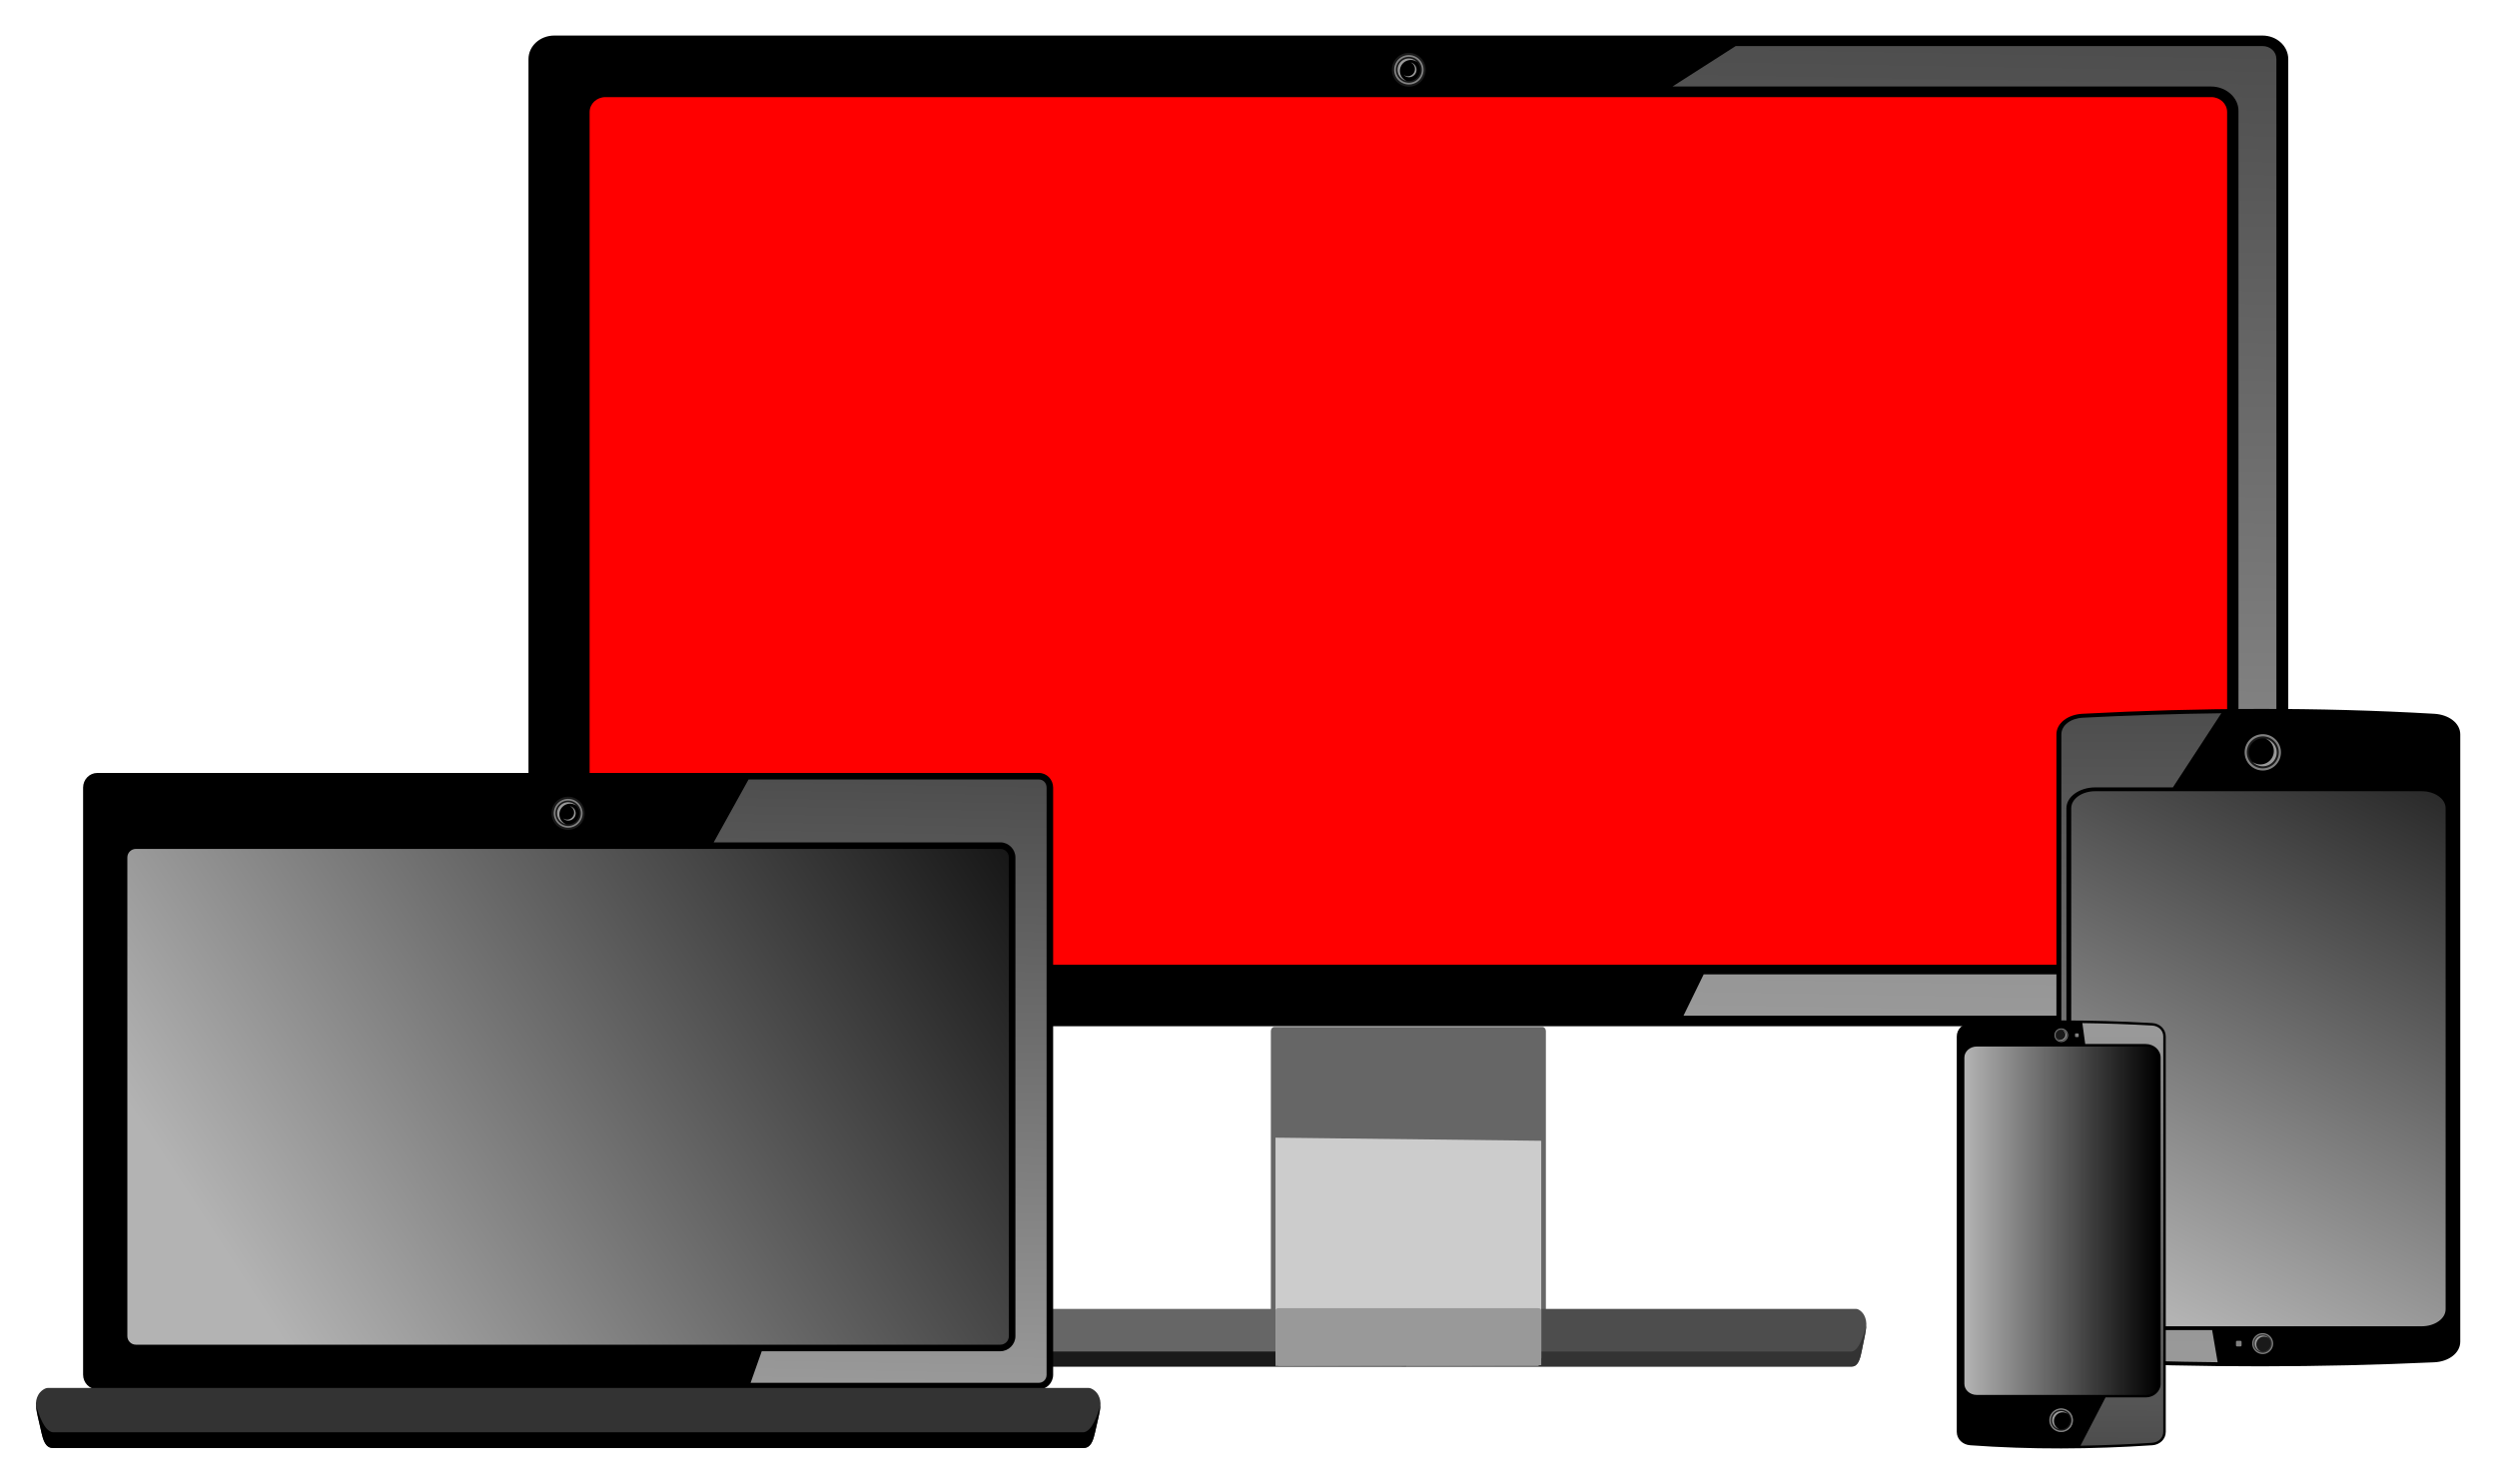 <?xml version="1.0" encoding="UTF-8" standalone="no"?>
<svg
   xmlns:dc="http://purl.org/dc/elements/1.1/"
   xmlns:cc="http://creativecommons.org/ns#"
   xmlns:rdf="http://www.w3.org/1999/02/22-rdf-syntax-ns#"
   xmlns:svg="http://www.w3.org/2000/svg"
   xmlns="http://www.w3.org/2000/svg"
   xmlns:xlink="http://www.w3.org/1999/xlink"
   version="1.1"
   id="svg2"
   viewBox="0 0 748.093 444.738"
   height="125.515mm"
   width="211.128mm"
    >
  <defs
     id="defs4">
    <linearGradient
       id="linearGradient6546">
      <stop
         id="stop6548"
         offset="0"
         style="stop-color:#b3b3b3;stop-opacity:1;" />
      <stop
         id="stop6550"
         offset="1"
         style="stop-color:#b3b3b3;stop-opacity:0;" />
    </linearGradient>
   <linearGradient
       id="linearGradient4434">
      <stop
         id="stop4436"
         offset="0"
         style="stop-color:#999;stop-opacity:1" />
      <stop
         id="stop4438"
         offset="1" 
         style="stop-color:#4d4d4d;stop-opacity:1" />
    </linearGradient>
    <linearGradient
       id="linearGradient4185">
      <stop
         id="stop4187"
         offset="0"
         style="stop-color:#999;stop-opacity:1" />
      <stop
         id="stop4189"
         offset="1"
         style="stop-color:#4d4d4d;stop-opacity:1" />
    </linearGradient>
    <linearGradient
       gradientUnits="userSpaceOnUse"
       y2="650.895"
       x2="387.803"
       y1="99.514"
       x1="389.896"
       id="linearGradient4193"
       xlink:href="#linearGradient4185" />
    <linearGradient
       gradientTransform="matrix(1.536,0,0,1.536,-545.865,-337.102)"
       y2="650.895"
       x2="387.803"
       y1="99.514"
       x1="389.896"
       gradientUnits="userSpaceOnUse"
       id="linearGradient4275"
       xlink:href="#linearGradient4185" />
    <linearGradient
       gradientUnits="userSpaceOnUse"
       y2="-647.615"
       x2="2041.772"
       y1="635.934"
       x1="2016.713"
       id="linearGradient4442"
       xlink:href="#linearGradient4434" />
    <linearGradient
       gradientTransform="matrix(0.37,0,0,0.328,486.082,70.295)"
       y2="-647.615"
       x2="2041.772"
       y1="635.934"
       x1="2016.713"
       gradientUnits="userSpaceOnUse"
       id="linearGradient4527"
       xlink:href="#linearGradient4434" />
    <linearGradient
       gradientUnits="userSpaceOnUse"
       y2="746.217"
       x2="-388.438"
       y1="-69.322"
       x1="138.729"
       id="linearGradient4693"
       xlink:href="#linearGradient6546" />
    <linearGradient
       gradientUnits="userSpaceOnUse"
       y2="-782.39"
       x2="2414.316"
       y1="371.816"
       x1="643.636"
       id="linearGradient4697"
       xlink:href="#linearGradient6546" />
    <linearGradient
       gradientUnits="userSpaceOnUse"
       y2="70.636"
       x2="1340.284"
       y1="70.636"
       x1="637.808"
       id="linearGradient5102"
       xlink:href="#linearGradient6546" />
    <linearGradient
       gradientUnits="userSpaceOnUse"
       y2="349.44"
       x2="436.42"
       y1="349.44"
       x1="176.799"
       id="linearGradient6552"
       xlink:href="#linearGradient6546" />
  </defs>
  <g
     transform="translate(37.047,-104.186)"
     id="layer1">
    <g
       transform="matrix(0.611,0,0,0.611,134.691,107.673)"
       id="g5464">
      <g
         id="g4661"
         transform="matrix(1.143,0,0,1.143,-720.977,173.911)">
        <g
           transform="translate(-38.649,6)"
           id="g4637">
          <path
             style="opacity:1;fill:#666666;fill-opacity:1;stroke:none;stroke-width:35;stroke-linecap:butt;stroke-linejoin:miter;stroke-miterlimit:4;stroke-dasharray:none;stroke-dashoffset:0;stroke-opacity:1"
             d="m 970.174,277.477 115.043,0 c 0.815,0 1.47,0.792 1.47,1.775 l 0,124.282 c 0,0.983 -0.656,1.775 -1.47,1.775 l -115.043,0 c -0.814,0 -1.47,-0.792 -1.47,-1.775 l 0,-124.282 c 0,-0.983 0.656,-1.775 1.47,-1.775 z"
             id="rect4544" />
          <g
             id="g4576"
             transform="matrix(0.162,0,0,0.115,1552.509,251.152)">
            <path
               id="path4574"
               d="m -3257.932,1495.793 140.309,0 1052.301,0 c 21.401,0 24.186,-47.241 29.178,-77.787 10.423,-63.777 12.583,-87.512 4.004,-112.209 -4.91,-14.133 -15.254,-25.014 -21.645,-25.014 l -1063.838,0 -138.846,0 -1.463,215.01 z"
               style="opacity:1;fill:#4d4d4d;fill-opacity:1;stroke:none;stroke-width:35;stroke-linecap:butt;stroke-linejoin:miter;stroke-miterlimit:4;stroke-dasharray:none;stroke-dashoffset:0;stroke-opacity:1" />
            <path
               id="path4572"
               d="m -3256.57,1280.783 -108.514,0 -1063.838,0 c -6.391,0 -16.737,10.881 -21.646,25.014 -8.579,24.697 -6.419,48.432 4.004,112.209 4.992,30.546 7.777,77.787 29.178,77.787 l 1052.303,0 107.051,0 1.463,-215.01 z"
               style="opacity:1;fill:#666666;fill-opacity:1;stroke:none;stroke-width:35;stroke-linecap:butt;stroke-linejoin:miter;stroke-miterlimit:4;stroke-dasharray:none;stroke-dashoffset:0;stroke-opacity:1" />
            <path
               id="path4569"
               d="m -3245.01,1495.793 127.387,0 1052.301,0 c 16.752,0 22.08,-28.906 26.006,-56.133 4.894,-33.805 10.603,-72.307 12.435,-96.25 -7.615,37.376 -19.021,91.376 -38.334,96.25 l -1052.408,0 -127.004,0 -0.383,56.133 z"
               style="opacity:1;fill:#333333;fill-opacity:1;stroke:none;stroke-width:35;stroke-linecap:butt;stroke-linejoin:miter;stroke-miterlimit:4;stroke-dasharray:none;stroke-dashoffset:0;stroke-opacity:1" />
            <path
               id="path4567"
               d="m -3244.727,1439.66 -120.357,0 -1052.408,0 c -19.313,-4.874 -30.718,-58.874 -38.334,-96.25 1.833,23.943 7.541,62.445 12.436,96.25 3.926,27.227 9.252,56.133 26.004,56.133 l 1052.303,0 119.975,0 0.383,-56.133 z"
               style="opacity:1;fill:#1a1a1a;fill-opacity:1;stroke:none;stroke-width:35;stroke-linecap:butt;stroke-linejoin:miter;stroke-miterlimit:4;stroke-dasharray:none;stroke-dashoffset:0;stroke-opacity:1" />
          </g>
          <path
             style="opacity:1;fill:#666666;fill-opacity:1;stroke:none;stroke-width:35;stroke-linecap:butt;stroke-linejoin:miter;stroke-miterlimit:4;stroke-dasharray:none;stroke-dashoffset:0;stroke-opacity:1"
             d="m 972.117,283.166 c -0.787,0 -1.42,0.865 -1.42,1.939 l 0,80.899 113.998,0.775 0,-81.674 c 0,-1.074 -0.633,-1.939 -1.42,-1.939 l -111.157,0 z"
             id="path4547" />
          <path
             style="opacity:1;fill:#cccccc;fill-opacity:1;stroke:none;stroke-width:35;stroke-linecap:butt;stroke-linejoin:miter;stroke-miterlimit:4;stroke-dasharray:none;stroke-dashoffset:0;stroke-opacity:1"
             d="m 1084.694,326.309 -113.998,-1.336 0,94.483 c 0,1.851 0.633,3.34 1.42,3.34 l 111.157,0 c 0.787,0 1.42,-1.49 1.42,-3.34 l 0,-93.147 z"
             id="path4558" />
          <path
             id="path4560"
             d="m 1084.694,422.594 -113.998,0.339 0,-23.963 c 0,-0.469 0.633,-0.847 1.42,-0.847 l 111.157,0 c 0.787,0 1.42,0.378 1.42,0.847 l 0,23.624 z"
             style="opacity:1;fill:#999999;fill-opacity:1;stroke:none;stroke-width:35;stroke-linecap:butt;stroke-linejoin:miter;stroke-miterlimit:4;stroke-dasharray:none;stroke-dashoffset:0;stroke-opacity:1" />
        </g>
        <g
           id="g4648">
          <path
             id="displayPC"
             d="m 622.676,-141.895 732.74,0 c 6.146,0 11.094,4.505 11.094,10.101 l 0,404.859 c 0,5.596 -4.948,10.101 -11.094,10.101 l -732.74,0 c -6.146,0 -11.094,-4.505 -11.094,-10.101 l 0,-404.859 c 0,-5.596 4.948,-10.101 11.094,-10.101 z"
             style="opacity:1;fill:#000000;fill-opacity:1;stroke:none;stroke-width:35;stroke-linecap:butt;stroke-linejoin:miter;stroke-miterlimit:4;stroke-dasharray:none;stroke-dashoffset:0;stroke-opacity:1" />
          <path
             id="path4501"
             d="m 644.624,-115.484 688.843,0 c 3.776,0 6.816,2.864 6.816,6.421 l 0,359.397 c 0,3.557 -3.04,6.421 -6.816,6.421 l -688.843,0 c -3.776,0 -6.816,-2.864 -6.816,-6.421 l 0,-359.397 c 0,-3.557 3.04,-6.421 6.816,-6.421 z"
             style="opacity:1;fill:red;fill-opacity:1;fill-rule:nonzero;stroke:none;stroke-width:35;stroke-linecap:butt;stroke-linejoin:miter;stroke-miterlimit:4;stroke-dasharray:none;stroke-dashoffset:0;stroke-opacity:1" />
          <g
             transform="matrix(0.208,0,0,0.208,448.733,-291.14)"
             id="g4503">
            <path
               style="opacity:1;fill:#1a1a1a;fill-opacity:1;stroke:none;stroke-width:35;stroke-linecap:butt;stroke-linejoin:miter;stroke-miterlimit:4;stroke-dasharray:none;stroke-dashoffset:0;stroke-opacity:1"
               d="m 2633.467,788.111 a 34.889,34.889 0 0 1 -34.889,34.889 34.889,34.889 0 0 1 -34.889,-34.889 34.889,34.889 0 0 1 34.889,-34.889 34.889,34.889 0 0 1 34.889,34.889 z"
               id="path4505" />
            <g
               id="g4507"
               transform="matrix(-3.325,0,0,-3.325,3618.176,1123.59)">
              <path
                 style="opacity:1;fill:#808080;fill-opacity:1;stroke:none;stroke-width:35;stroke-linecap:butt;stroke-linejoin:miter;stroke-miterlimit:4;stroke-dasharray:none;stroke-dashoffset:0;stroke-opacity:1"
                 d="m 315.739,100.884 a 9.13,9.13 0 0 1 -9.13,9.13 9.13,9.13 0 0 1 -9.13,-9.13 9.13,9.13 0 0 1 9.13,-9.13 9.13,9.13 0 0 1 9.13,9.13 z"
                 id="path4509" />
              <path
                 id="path4511"
                 d="m 314.653,100.884 a 8.043,8.043 0 0 1 -8.043,8.043 8.043,8.043 0 0 1 -8.043,-8.043 8.043,8.043 0 0 1 8.043,-8.043 8.043,8.043 0 0 1 8.043,8.043 z"
                 style="opacity:1;fill:#1a1a1a;fill-opacity:1;stroke:none;stroke-width:35;stroke-linecap:butt;stroke-linejoin:miter;stroke-miterlimit:4;stroke-dasharray:none;stroke-dashoffset:0;stroke-opacity:1" />
              <path
                 style="opacity:1;fill:#000000;fill-opacity:1;stroke:none;stroke-width:35;stroke-linecap:butt;stroke-linejoin:miter;stroke-miterlimit:4;stroke-dasharray:none;stroke-dashoffset:0;stroke-opacity:1"
                 d="m 313.635,100.884 a 7.026,7.026 0 0 1 -7.026,7.026 7.026,7.026 0 0 1 -7.026,-7.026 7.026,7.026 0 0 1 7.026,-7.026 7.026,7.026 0 0 1 7.026,7.026 z"
                 id="path4513" />
              <path
                 style="opacity:1;fill:#999999;fill-opacity:1;stroke:none;stroke-width:35;stroke-linecap:butt;stroke-linejoin:miter;stroke-miterlimit:4;stroke-dasharray:none;stroke-dashoffset:0;stroke-opacity:1"
                 d="m 308.1,94.023 a 6.751,6.751 0 0 1 4.055,6.187 6.751,6.751 0 0 1 -6.75,6.752 6.751,6.751 0 0 1 -3.873,-1.225 7.026,7.026 0 0 0 5.078,2.172 7.026,7.026 0 0 0 7.025,-7.025 A 7.026,7.026 0 0 0 308.1,94.023 Z"
                 id="path4515" />
              <path
                 id="path4517"
                 d="m 305.518,105.422 a 4.447,4.447 0 0 1 -2.671,-4.076 4.447,4.447 0 0 1 4.447,-4.448 4.447,4.447 0 0 1 2.551,0.807 4.628,4.628 0 0 0 -3.345,-1.431 4.628,4.628 0 0 0 -4.628,4.628 4.628,4.628 0 0 0 3.646,4.52 z"
                 style="opacity:1;fill:#999999;fill-opacity:1;stroke:none;stroke-width:35;stroke-linecap:butt;stroke-linejoin:miter;stroke-miterlimit:4;stroke-dasharray:none;stroke-dashoffset:0;stroke-opacity:1" />
            </g>
          </g>
          <path
             id="path4519"
             d="m 1129.472,-137.385 -27.134,17.358 231.074,0 c 6.42,0 11.746,4.72 11.746,10.407 l 0,360.109 c 0,5.688 -5.327,10.474 -11.746,10.407 l -217.676,0 -8.668,17.76 248.349,0 c 3.339,0 6.004,-2.351 6.004,-5.592 l 0,-404.859 c 0,-3.241 -2.666,-5.592 -6.004,-5.592 z"
             style="opacity:1;fill:url(#linearGradient4527);fill-opacity:1;stroke:none;stroke-width:35;stroke-linecap:butt;stroke-linejoin:miter;stroke-miterlimit:4;stroke-dasharray:none;stroke-dashoffset:0;stroke-opacity:1" />
        </g>
      </g>
      <g
         id="g4478"
         transform="matrix(0.233,0,0,0.233,-336.382,524.252)">
        <g
           transform="translate(72.867)"
           id="g4444">
          <path
             style="opacity:1;fill:#000000;fill-opacity:1;stroke:none;stroke-width:35;stroke-linecap:butt;stroke-linejoin:miter;stroke-miterlimit:4;stroke-dasharray:none;stroke-dashoffset:0;stroke-opacity:1"
             d="m 369.366,-647.615 1981.404,0 c 16.62,0 30,13.75 30,30.829 l 0,1235.654 c 0,17.079 -13.38,30.829 -30,30.829 l -1981.404,0 c -16.62,0 -30,-13.75 -30,-30.829 l 0,-1235.654 c 0,-17.079 13.38,-30.829 30,-30.829 z"
             id="rect4418" />
          <path
             style="opacity:1;fill:url(#linearGradient4697);fill-opacity:1;stroke:none;stroke-width:35;stroke-linecap:butt;stroke-linejoin:miter;stroke-miterlimit:4;stroke-dasharray:none;stroke-dashoffset:0;stroke-opacity:1"
             d="m 450.501,-487.756 1819.134,0 c 9.972,0 18,8.028 18,18 l 0,1007.513 c 0,9.972 -8.028,18 -18,18 l -1819.134,0 c -9.972,0 -18,-8.028 -18,-18 l 0,-1007.513 c 0,-9.972 8.028,-18 18,-18 z"
             id="rect4391" />
          <g
             id="g4408"
             transform="translate(-1238.51,-1350.837)">
            <path
               id="path4349"
               d="m 2633.467,788.111 a 34.889,34.889 0 0 1 -34.889,34.889 34.889,34.889 0 0 1 -34.889,-34.889 34.889,34.889 0 0 1 34.889,-34.889 34.889,34.889 0 0 1 34.889,34.889 z"
               style="opacity:1;fill:#1a1a1a;fill-opacity:1;stroke:none;stroke-width:35;stroke-linecap:butt;stroke-linejoin:miter;stroke-miterlimit:4;stroke-dasharray:none;stroke-dashoffset:0;stroke-opacity:1" />
            <g
               transform="matrix(-3.325,0,0,-3.325,3618.176,1123.59)"
               id="g4361">
              <path
                 id="path4363"
                 d="m 315.739,100.884 a 9.13,9.13 0 0 1 -9.13,9.13 9.13,9.13 0 0 1 -9.13,-9.13 9.13,9.13 0 0 1 9.13,-9.13 9.13,9.13 0 0 1 9.13,9.13 z"
                 style="opacity:1;fill:#808080;fill-opacity:1;stroke:none;stroke-width:35;stroke-linecap:butt;stroke-linejoin:miter;stroke-miterlimit:4;stroke-dasharray:none;stroke-dashoffset:0;stroke-opacity:1" />
              <path
                 style="opacity:1;fill:#1a1a1a;fill-opacity:1;stroke:none;stroke-width:35;stroke-linecap:butt;stroke-linejoin:miter;stroke-miterlimit:4;stroke-dasharray:none;stroke-dashoffset:0;stroke-opacity:1"
                 d="m 314.653,100.884 a 8.043,8.043 0 0 1 -8.043,8.043 8.043,8.043 0 0 1 -8.043,-8.043 8.043,8.043 0 0 1 8.043,-8.043 8.043,8.043 0 0 1 8.043,8.043 z"
                 id="path4365" />
              <path
                 id="path4367"
                 d="m 313.635,100.884 a 7.026,7.026 0 0 1 -7.026,7.026 7.026,7.026 0 0 1 -7.026,-7.026 7.026,7.026 0 0 1 7.026,-7.026 7.026,7.026 0 0 1 7.026,7.026 z"
                 style="opacity:1;fill:#000000;fill-opacity:1;stroke:none;stroke-width:35;stroke-linecap:butt;stroke-linejoin:miter;stroke-miterlimit:4;stroke-dasharray:none;stroke-dashoffset:0;stroke-opacity:1" />
              <path
                 id="path4369"
                 d="m 308.1,94.023 a 6.751,6.751 0 0 1 4.055,6.187 6.751,6.751 0 0 1 -6.75,6.752 6.751,6.751 0 0 1 -3.873,-1.225 7.026,7.026 0 0 0 5.078,2.172 7.026,7.026 0 0 0 7.025,-7.025 A 7.026,7.026 0 0 0 308.1,94.023 Z"
                 style="opacity:1;fill:#999999;fill-opacity:1;stroke:none;stroke-width:35;stroke-linecap:butt;stroke-linejoin:miter;stroke-miterlimit:4;stroke-dasharray:none;stroke-dashoffset:0;stroke-opacity:1" />
              <path
                 style="opacity:1;fill:#999999;fill-opacity:1;stroke:none;stroke-width:35;stroke-linecap:butt;stroke-linejoin:miter;stroke-miterlimit:4;stroke-dasharray:none;stroke-dashoffset:0;stroke-opacity:1"
                 d="m 305.518,105.422 a 4.447,4.447 0 0 1 -2.671,-4.076 4.447,4.447 0 0 1 4.447,-4.448 4.447,4.447 0 0 1 2.551,0.807 4.628,4.628 0 0 0 -3.345,-1.431 4.628,4.628 0 0 0 -4.628,4.628 4.628,4.628 0 0 0 3.646,4.52 z"
                 id="path4416" />
            </g>
          </g>
          <path
             style="opacity:1;fill:url(#linearGradient4442);fill-opacity:1;stroke:none;stroke-width:35;stroke-linecap:butt;stroke-linejoin:miter;stroke-miterlimit:4;stroke-dasharray:none;stroke-dashoffset:0;stroke-opacity:1"
             d="m 1739.793,-633.852 -73.373,132.332 603.215,0 c 17.359,0 31.764,14.404 31.764,31.764 l 0,1007.512 c 0,17.359 -14.404,31.764 -31.764,31.764 l -502.088,0 -23.439,66.414 606.662,0 c 9.028,0 16.236,-7.176 16.236,-17.066 l 0,-1235.652 c 0,-9.891 -7.208,-17.066 -16.236,-17.066 l -610.976,0 z"
             id="path4428" />
        </g>
        <g
           transform="matrix(1.064,0,0,1,-48.797,-62.897)"
           id="g4474">
          <path
             style="opacity:1;fill:#333333;fill-opacity:1;stroke:none;stroke-width:35;stroke-linecap:butt;stroke-linejoin:miter;stroke-miterlimit:4;stroke-dasharray:none;stroke-dashoffset:0;stroke-opacity:1"
             d="m 363.365,709.697 c -5.54,0 -14.508,6.392 -18.764,14.693 -7.437,14.507 -5.564,28.449 3.471,65.912 4.327,17.943 6.742,45.693 25.293,45.693 l 912.199,0 214.516,0 912.199,0 c 18.551,0 20.966,-27.75 25.293,-45.693 9.035,-37.464 10.908,-51.405 3.471,-65.912 -4.256,-8.302 -13.224,-14.693 -18.764,-14.693 l -922.199,0 -214.516,0 -922.199,0 z"
             id="rect4457" />
          <path
             style="opacity:1;fill:#000000;fill-opacity:1;stroke:none;stroke-width:35;stroke-linecap:butt;stroke-linejoin:miter;stroke-miterlimit:4;stroke-dasharray:none;stroke-dashoffset:0;stroke-opacity:1"
             d="m 340.043,746.484 c 1.589,14.065 6.537,36.682 10.779,56.539 3.403,15.993 8.022,32.973 22.543,32.973 l 912.199,0 214.516,0 912.199,0 c 14.521,0 19.14,-16.98 22.543,-32.973 4.243,-19.857 9.19,-42.474 10.779,-56.539 -6.602,21.955 -16.489,53.676 -33.23,56.539 l -912.291,0 -214.516,0 -912.291,0 c -16.741,-2.863 -26.629,-34.584 -33.23,-56.539 z"
             id="path4463" />
        </g>
      </g>
      <g
         id="g4313"
         transform="matrix(-0.366,0,0,-0.366,819.201,586.543)">
        <g
           transform="matrix(1.258,0,0,1,74.917,0)"
           id="g4307">
          <g
             id="g4243"
             transform="matrix(1.536,0,0,1.536,-545.865,-337.102)">
            <path
               style="opacity:1;fill:#000000;fill-opacity:1;stroke:none;stroke-width:35;stroke-linecap:butt;stroke-linejoin:miter;stroke-miterlimit:4;stroke-dasharray:none;stroke-dashoffset:0;stroke-opacity:1"
               d="m 184.61,84.582 c 79.05,-4.566 160.27,-4.793 244,0 9.956,0.57 18,8.028 18,18 l 0,529.714 c 0,9.972 -8.05,17.34 -18,18 -81.333,5.395 -162.667,5.926 -244,0 -9.946,-0.725 -18,-8.028 -18,-18 l 0,-529.714 c 0,-9.972 8.045,-17.425 18,-18 z"
               id="path4245" />
          </g>
          <path
             style="opacity:1;fill:url(#linearGradient4693);fill-opacity:1;stroke:none;stroke-width:35;stroke-linecap:butt;stroke-linejoin:miter;stroke-miterlimit:4;stroke-dasharray:none;stroke-dashoffset:0;stroke-opacity:1"
             d="m -248.721,-158.932 347.442,0 c 14.2,0 25.631,10.174 25.631,22.812 l 0,671.316 c 0,12.638 -11.431,22.812 -25.631,22.812 l -347.442,0 c -14.2,0 -25.631,-10.174 -25.631,-22.812 l 0,-671.316 c 0,-12.638 11.431,-22.812 25.631,-22.812 z"
             id="path4247" />
          <path
             id="path4253"
             d="m -31.595,-207.103 5.87,43.048 124.447,0 c 16.646,0 30.753,12.207 30.753,27.934 l 0,671.317 c 0,15.727 -14.107,27.934 -30.753,27.934 l -82.629,0 -51.59,99.357 c 49.168,-0.79 98.339,-2.767 147.516,-6.029 12.95,-0.859 22.859,-9.975 22.859,-22.532 l 0,-813.491 c 0,-12.559 -9.913,-21.79 -22.814,-22.529 -48.437,-2.773 -96.288,-4.373 -143.658,-5.009 z"
             style="opacity:1;fill:url(#linearGradient4275);fill-opacity:1;stroke:none;stroke-width:35;stroke-linecap:butt;stroke-linejoin:miter;stroke-miterlimit:4;stroke-dasharray:none;stroke-dashoffset:0;stroke-opacity:1" />
        </g>
        <g
           transform="translate(49.767)"
           id="g4293">
          <path
             id="path4249"
             d="m -45.21,-185.933 4.64,0 c 0.798,0 1.44,0.642 1.44,1.44 l 0,4.64 c 0,0.798 -0.642,1.44 -1.44,1.44 l -4.64,0 c -0.798,0 -1.44,-0.642 -1.44,-1.44 l 0,-4.64 c 0,-0.798 0.642,-1.44 1.44,-1.44 z"
             style="opacity:1;fill:#808080;fill-opacity:1;stroke:none;stroke-width:35;stroke-linecap:butt;stroke-linejoin:miter;stroke-miterlimit:4;stroke-dasharray:none;stroke-dashoffset:0;stroke-opacity:1" />
          <path
             id="path4251"
             d="m -51.624,610.115 a 23.376,23.376 0 0 1 -23.376,23.376 23.376,23.376 0 0 1 -23.376,-23.376 23.376,23.376 0 0 1 23.376,-23.376 23.376,23.376 0 0 1 23.376,23.376 z"
             style="opacity:1;fill:#808080;fill-opacity:1;stroke:none;stroke-width:35;stroke-linecap:butt;stroke-linejoin:miter;stroke-miterlimit:4;stroke-dasharray:none;stroke-dashoffset:0;stroke-opacity:1" />
          <g
             id="g4255"
             transform="matrix(1.536,0,0,1.536,-545.865,-337.102)">
            <path
               style="opacity:1;fill:#808080;fill-opacity:1;stroke:none;stroke-width:35;stroke-linecap:butt;stroke-linejoin:miter;stroke-miterlimit:4;stroke-dasharray:none;stroke-dashoffset:0;stroke-opacity:1"
               d="m 315.739,100.884 a 9.13,9.13 0 0 1 -9.13,9.13 9.13,9.13 0 0 1 -9.13,-9.13 9.13,9.13 0 0 1 9.13,-9.13 9.13,9.13 0 0 1 9.13,9.13 z"
               id="path4257" />
            <path
               id="path4259"
               d="m 314.653,100.884 a 8.043,8.043 0 0 1 -8.043,8.043 8.043,8.043 0 0 1 -8.043,-8.043 8.043,8.043 0 0 1 8.043,-8.043 8.043,8.043 0 0 1 8.043,8.043 z"
               style="opacity:1;fill:#333333;fill-opacity:1;stroke:none;stroke-width:35;stroke-linecap:butt;stroke-linejoin:miter;stroke-miterlimit:4;stroke-dasharray:none;stroke-dashoffset:0;stroke-opacity:1" />
            <path
               style="opacity:1;fill:#1a1a1a;fill-opacity:1;stroke:none;stroke-width:35;stroke-linecap:butt;stroke-linejoin:miter;stroke-miterlimit:4;stroke-dasharray:none;stroke-dashoffset:0;stroke-opacity:1"
               d="m 313.635,100.884 a 7.026,7.026 0 0 1 -7.026,7.026 7.026,7.026 0 0 1 -7.026,-7.026 7.026,7.026 0 0 1 7.026,-7.026 7.026,7.026 0 0 1 7.026,7.026 z"
               id="path4261" />
            <path
               style="opacity:1;fill:#999999;fill-opacity:1;stroke:none;stroke-width:35;stroke-linecap:butt;stroke-linejoin:miter;stroke-miterlimit:4;stroke-dasharray:none;stroke-dashoffset:0;stroke-opacity:1"
               d="m 308.1,94.023 a 6.751,6.751 0 0 1 4.055,6.187 6.751,6.751 0 0 1 -6.75,6.752 6.751,6.751 0 0 1 -3.873,-1.225 7.026,7.026 0 0 0 5.078,2.172 7.026,7.026 0 0 0 7.025,-7.025 A 7.026,7.026 0 0 0 308.1,94.023 Z"
               id="path4263" />
          </g>
          <g
             transform="matrix(-2.664,0,0,-2.664,741.737,878.847)"
             id="g4265">
            <path
               id="path4267"
               d="m 315.739,100.884 a 9.13,9.13 0 0 1 -9.13,9.13 9.13,9.13 0 0 1 -9.13,-9.13 9.13,9.13 0 0 1 9.13,-9.13 9.13,9.13 0 0 1 9.13,9.13 z"
               style="opacity:1;fill:#808080;fill-opacity:1;stroke:none;stroke-width:35;stroke-linecap:butt;stroke-linejoin:miter;stroke-miterlimit:4;stroke-dasharray:none;stroke-dashoffset:0;stroke-opacity:1" />
            <path
               style="opacity:1;fill:#1a1a1a;fill-opacity:1;stroke:none;stroke-width:35;stroke-linecap:butt;stroke-linejoin:miter;stroke-miterlimit:4;stroke-dasharray:none;stroke-dashoffset:0;stroke-opacity:1"
               d="m 314.653,100.884 a 8.043,8.043 0 0 1 -8.043,8.043 8.043,8.043 0 0 1 -8.043,-8.043 8.043,8.043 0 0 1 8.043,-8.043 8.043,8.043 0 0 1 8.043,8.043 z"
               id="path4269" />
            <path
               id="path4271"
               d="m 313.635,100.884 a 7.026,7.026 0 0 1 -7.026,7.026 7.026,7.026 0 0 1 -7.026,-7.026 7.026,7.026 0 0 1 7.026,-7.026 7.026,7.026 0 0 1 7.026,7.026 z"
               style="opacity:1;fill:#000000;fill-opacity:1;stroke:none;stroke-width:35;stroke-linecap:butt;stroke-linejoin:miter;stroke-miterlimit:4;stroke-dasharray:none;stroke-dashoffset:0;stroke-opacity:1" />
            <path
               id="path4273"
               d="m 308.1,94.023 a 6.751,6.751 0 0 1 4.055,6.187 6.751,6.751 0 0 1 -6.75,6.752 6.751,6.751 0 0 1 -3.873,-1.225 7.026,7.026 0 0 0 5.078,2.172 7.026,7.026 0 0 0 7.025,-7.025 A 7.026,7.026 0 0 0 308.1,94.023 Z"
               style="opacity:1;fill:#999999;fill-opacity:1;stroke:none;stroke-width:35;stroke-linecap:butt;stroke-linejoin:miter;stroke-miterlimit:4;stroke-dasharray:none;stroke-dashoffset:0;stroke-opacity:1" />
          </g>
        </g>
      </g>
      <g
         id="g4223"
         transform="matrix(0.366,0,0,0.366,617.421,465.048)">
        <g
           id="g4220">
          <path
             style="opacity:1;fill:#000000;fill-opacity:1;stroke:none;stroke-width:35;stroke-linecap:butt;stroke-linejoin:miter;stroke-miterlimit:4;stroke-dasharray:none;stroke-dashoffset:0;stroke-opacity:1"
             d="m 184.61,84.582 c 79.05,-4.566 160.27,-4.793 244,0 9.956,0.57 18,8.028 18,18 l 0,529.714 c 0,9.972 -8.05,17.34 -18,18 -81.333,5.395 -162.667,5.926 -244,0 -9.946,-0.725 -18,-8.028 -18,-18 l 0,-529.714 c 0,-9.972 8.045,-17.425 18,-18 z"
             id="rect4136" />
        </g>
        <path
           style="opacity:1;fill:url(#linearGradient6552);fill-opacity:1;stroke:none;stroke-width:35;stroke-linecap:butt;stroke-linejoin:miter;stroke-miterlimit:4;stroke-dasharray:none;stroke-dashoffset:0;stroke-opacity:1"
           d="m 193.489,116.017 226.241,0 c 9.246,0 16.69,6.625 16.69,14.854 l 0,437.136 c 0,8.229 -7.444,14.854 -16.69,14.854 l -226.241,0 c -9.246,0 -16.69,-6.625 -16.69,-14.854 l 0,-437.136 c 0,-8.229 7.444,-14.854 16.69,-14.854 z"
           id="path4139" />
        <path
           id="rect4141"
           d="m 326.007,98.435 3.021,0 c 0.52,0 0.938,0.418 0.938,0.938 l 0,3.021 c 0,0.52 -0.418,0.938 -0.938,0.938 l -3.021,0 c -0.52,0 -0.938,-0.418 -0.938,-0.938 l 0,-3.021 c 0,-0.52 0.418,-0.938 0.938,-0.938 z"
           style="opacity:1;fill:#808080;fill-opacity:1;stroke:none;stroke-width:35;stroke-linecap:butt;stroke-linejoin:miter;stroke-miterlimit:4;stroke-dasharray:none;stroke-dashoffset:0;stroke-opacity:1" />
        <path
           id="circle4147"
           d="m 321.831,616.792 a 15.221,15.221 0 0 1 -15.221,15.221 15.221,15.221 0 0 1 -15.221,-15.221 15.221,15.221 0 0 1 15.221,-15.221 15.221,15.221 0 0 1 15.221,15.221 z"
           style="opacity:1;fill:#808080;fill-opacity:1;stroke:none;stroke-width:35;stroke-linecap:butt;stroke-linejoin:miter;stroke-miterlimit:4;stroke-dasharray:none;stroke-dashoffset:0;stroke-opacity:1" />
        <path
           id="path4181"
           d="m 334.873,84.65 3.822,28.031 81.035,0 c 10.839,0 20.025,7.949 20.025,18.189 l 0,437.137 c 0,10.241 -9.186,18.189 -20.025,18.189 l -53.805,0 -33.594,64.697 c 32.016,-0.515 64.035,-1.802 96.057,-3.926 8.433,-0.559 14.885,-6.495 14.885,-14.672 l 0,-529.715 c 0,-8.178 -6.455,-14.189 -14.855,-14.67 -31.541,-1.805 -62.699,-2.847 -93.545,-3.262 z"
           style="opacity:1;fill:url(#linearGradient4193);fill-opacity:1;stroke:none;stroke-width:35;stroke-linecap:butt;stroke-linejoin:miter;stroke-miterlimit:4;stroke-dasharray:none;stroke-dashoffset:0;stroke-opacity:1" />
        <g
           id="g4204">
          <path
             style="opacity:1;fill:#808080;fill-opacity:1;stroke:none;stroke-width:35;stroke-linecap:butt;stroke-linejoin:miter;stroke-miterlimit:4;stroke-dasharray:none;stroke-dashoffset:0;stroke-opacity:1"
             d="m 315.739,100.884 a 9.13,9.13 0 0 1 -9.13,9.13 9.13,9.13 0 0 1 -9.13,-9.13 9.13,9.13 0 0 1 9.13,-9.13 9.13,9.13 0 0 1 9.13,9.13 z"
             id="path4145" />
          <path
             id="path4195"
             d="m 314.653,100.884 a 8.043,8.043 0 0 1 -8.043,8.043 8.043,8.043 0 0 1 -8.043,-8.043 8.043,8.043 0 0 1 8.043,-8.043 8.043,8.043 0 0 1 8.043,8.043 z"
             style="opacity:1;fill:#333333;fill-opacity:1;stroke:none;stroke-width:35;stroke-linecap:butt;stroke-linejoin:miter;stroke-miterlimit:4;stroke-dasharray:none;stroke-dashoffset:0;stroke-opacity:1" />
          <path
             style="opacity:1;fill:#1a1a1a;fill-opacity:1;stroke:none;stroke-width:35;stroke-linecap:butt;stroke-linejoin:miter;stroke-miterlimit:4;stroke-dasharray:none;stroke-dashoffset:0;stroke-opacity:1"
             d="m 313.635,100.884 a 7.026,7.026 0 0 1 -7.026,7.026 7.026,7.026 0 0 1 -7.026,-7.026 7.026,7.026 0 0 1 7.026,-7.026 7.026,7.026 0 0 1 7.026,7.026 z"
             id="path4197" />
          <path
             style="opacity:1;fill:#999999;fill-opacity:1;stroke:none;stroke-width:35;stroke-linecap:butt;stroke-linejoin:miter;stroke-miterlimit:4;stroke-dasharray:none;stroke-dashoffset:0;stroke-opacity:1"
             d="m 308.1,94.023 a 6.751,6.751 0 0 1 4.055,6.187 6.751,6.751 0 0 1 -6.75,6.752 6.751,6.751 0 0 1 -3.873,-1.225 7.026,7.026 0 0 0 5.078,2.172 7.026,7.026 0 0 0 7.025,-7.025 A 7.026,7.026 0 0 0 308.1,94.023 Z"
             id="path4199" />
        </g>
        <g
           transform="matrix(-1.735,0,0,-1.735,838.439,791.78)"
           id="g4210">
          <path
             id="path4212"
             d="m 315.739,100.884 a 9.13,9.13 0 0 1 -9.13,9.13 9.13,9.13 0 0 1 -9.13,-9.13 9.13,9.13 0 0 1 9.13,-9.13 9.13,9.13 0 0 1 9.13,9.13 z"
             style="opacity:1;fill:#808080;fill-opacity:1;stroke:none;stroke-width:35;stroke-linecap:butt;stroke-linejoin:miter;stroke-miterlimit:4;stroke-dasharray:none;stroke-dashoffset:0;stroke-opacity:1" />
          <path
             style="opacity:1;fill:#1a1a1a;fill-opacity:1;stroke:none;stroke-width:35;stroke-linecap:butt;stroke-linejoin:miter;stroke-miterlimit:4;stroke-dasharray:none;stroke-dashoffset:0;stroke-opacity:1"
             d="m 314.653,100.884 a 8.043,8.043 0 0 1 -8.043,8.043 8.043,8.043 0 0 1 -8.043,-8.043 8.043,8.043 0 0 1 8.043,-8.043 8.043,8.043 0 0 1 8.043,8.043 z"
             id="path4214" />
          <path
             id="path4216"
             d="m 313.635,100.884 a 7.026,7.026 0 0 1 -7.026,7.026 7.026,7.026 0 0 1 -7.026,-7.026 7.026,7.026 0 0 1 7.026,-7.026 7.026,7.026 0 0 1 7.026,7.026 z"
             style="opacity:1;fill:#000000;fill-opacity:1;stroke:none;stroke-width:35;stroke-linecap:butt;stroke-linejoin:miter;stroke-miterlimit:4;stroke-dasharray:none;stroke-dashoffset:0;stroke-opacity:1" />
          <path
             id="path4218"
             d="m 308.1,94.023 a 6.751,6.751 0 0 1 4.055,6.187 6.751,6.751 0 0 1 -6.75,6.752 6.751,6.751 0 0 1 -3.873,-1.225 7.026,7.026 0 0 0 5.078,2.172 7.026,7.026 0 0 0 7.025,-7.025 A 7.026,7.026 0 0 0 308.1,94.023 Z"
             style="opacity:1;fill:#999999;fill-opacity:1;stroke:none;stroke-width:35;stroke-linecap:butt;stroke-linejoin:miter;stroke-miterlimit:4;stroke-dasharray:none;stroke-dashoffset:0;stroke-opacity:1" />
        </g>
      </g>
      <g
         transform="matrix(0.31,0,0,0.31,594.283,670.163)"
         id="g4351" />
      <g
         id="g4863"
         transform="matrix(0.31,0,0,0.31,594.283,670.163)" />
    </g>
  </g>
</svg>
